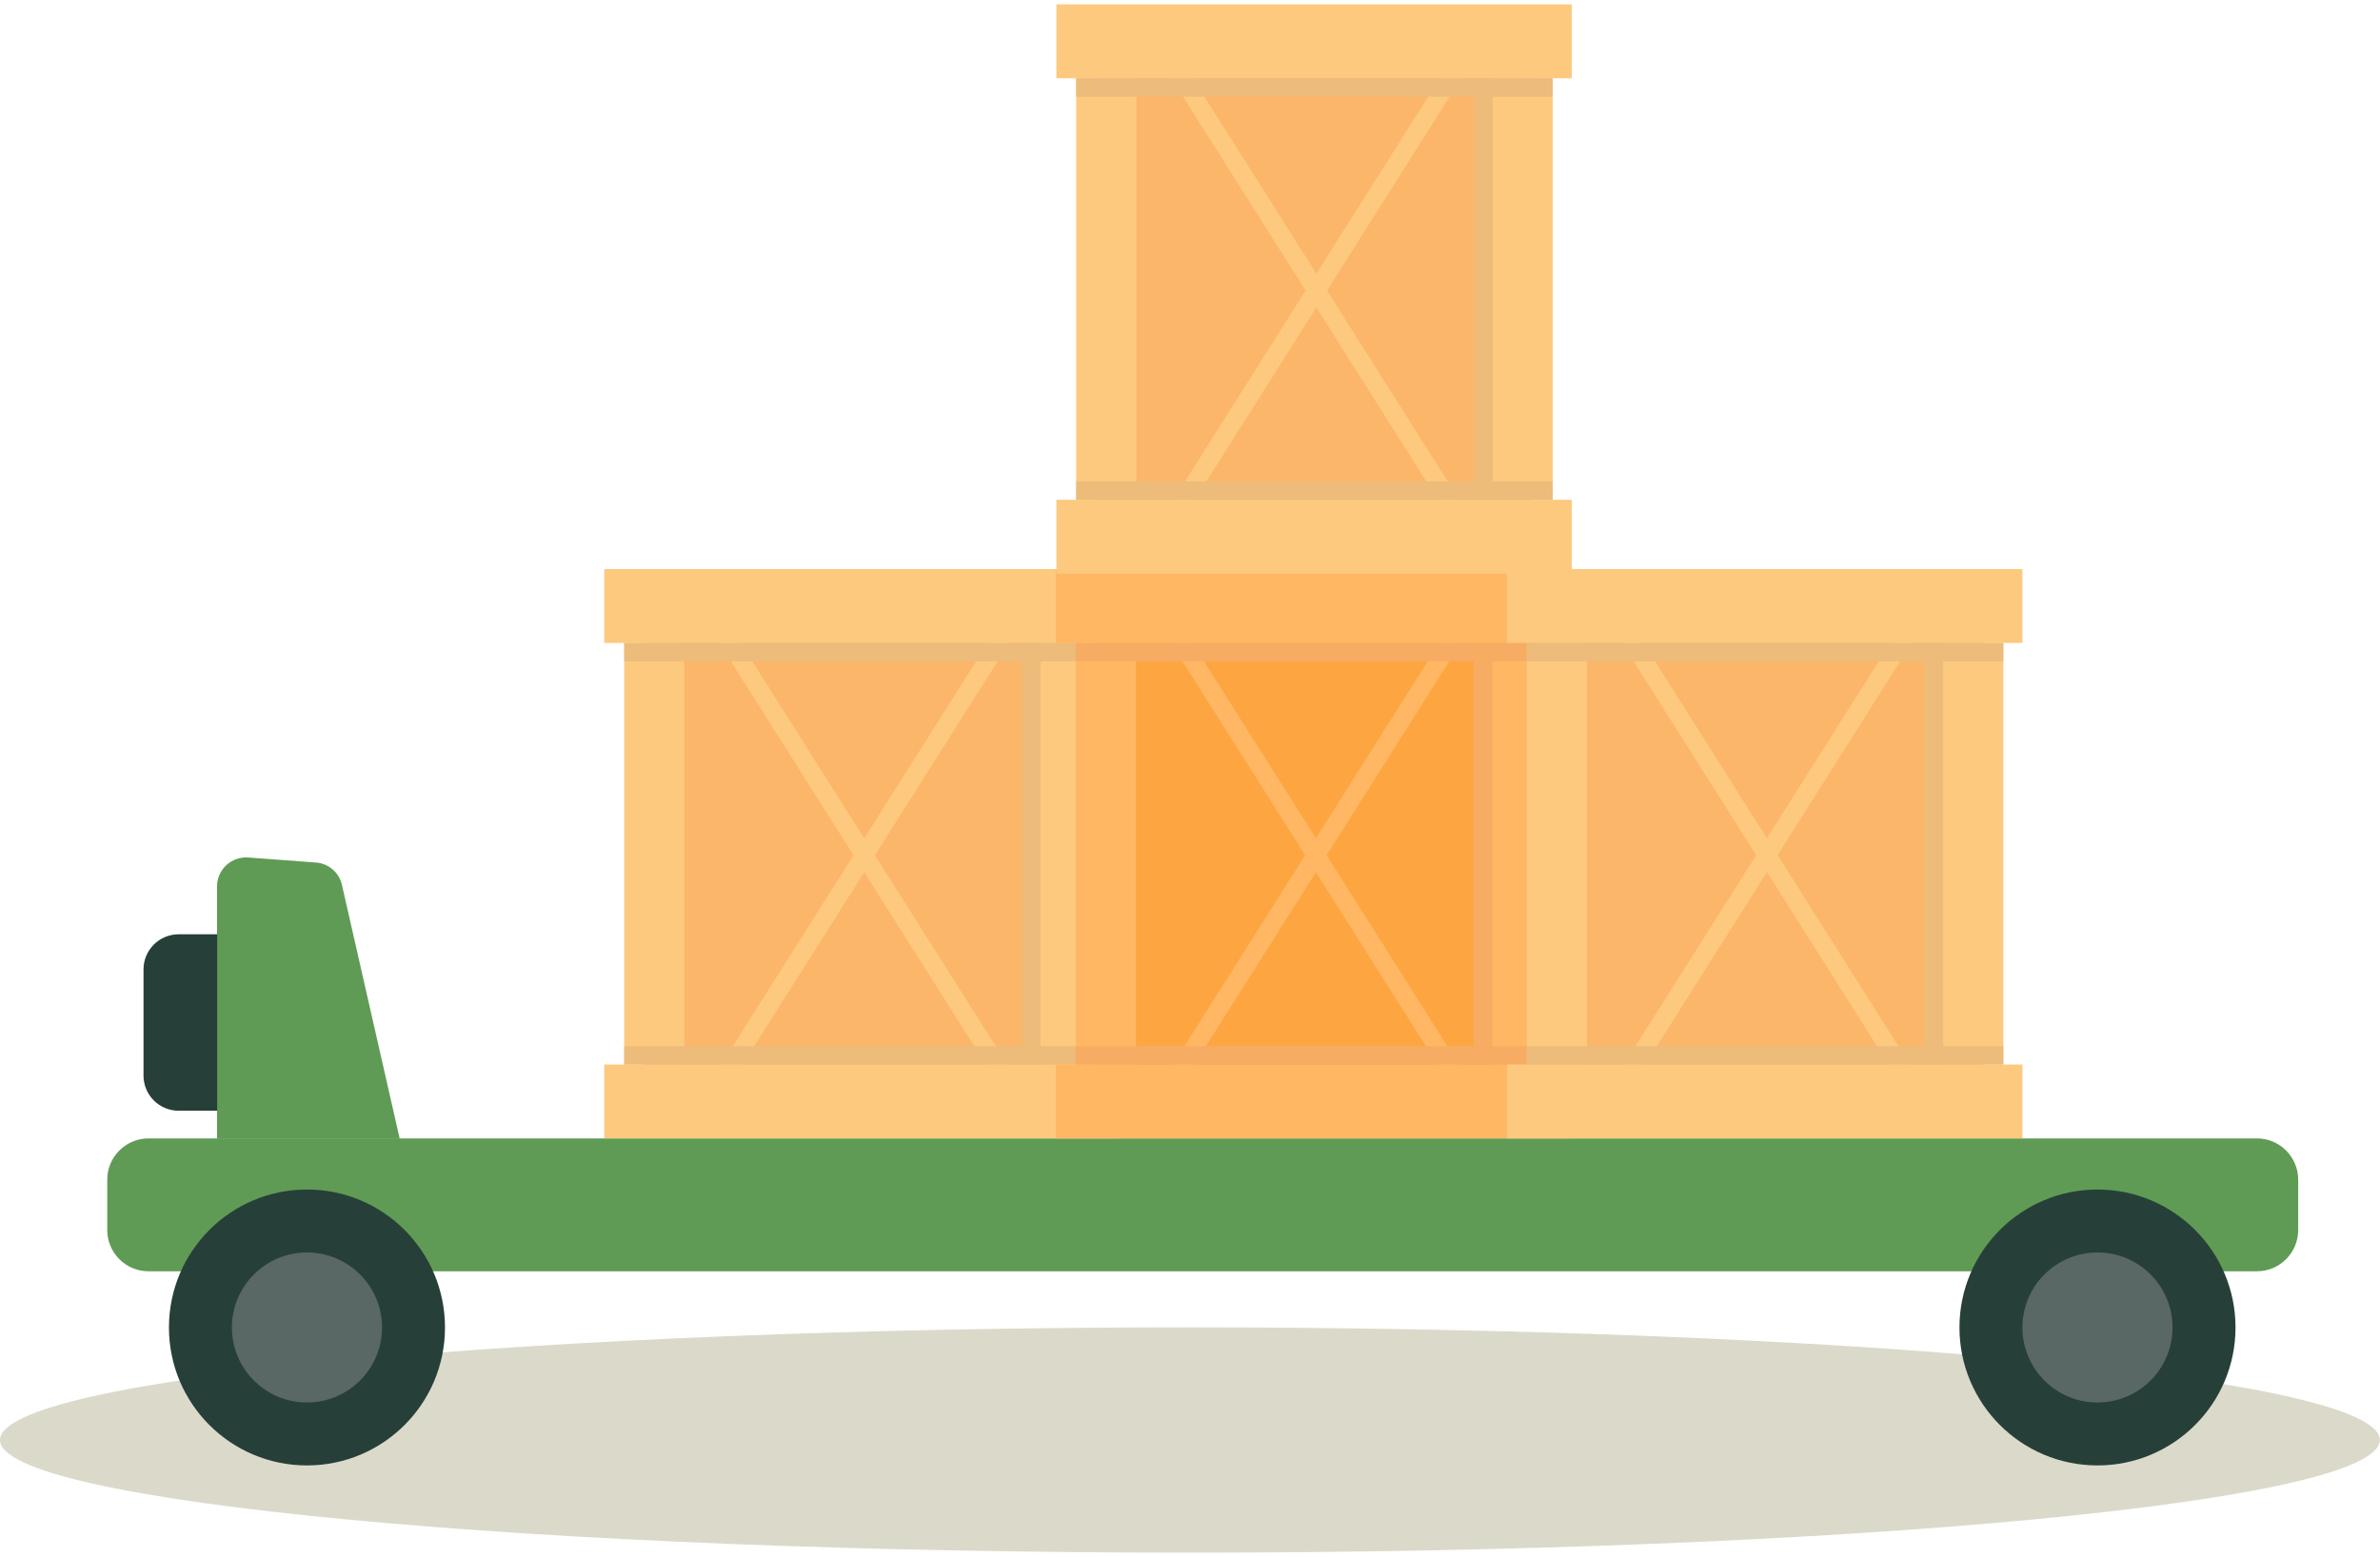<svg width="272" height="178" viewBox="0 0 272 178" fill="none" xmlns="http://www.w3.org/2000/svg">
<g clip-path="url(#clip0_496_6929)">
<path d="M135.992 177.5C211.098 177.5 271.984 171.734 271.984 164.621C271.984 157.508 211.098 151.742 135.992 151.742C60.886 151.742 0 157.508 0 164.621C0 171.734 60.886 177.5 135.992 177.5Z" fill="#DBDACA"/>
<path d="M257.929 130.143H16.979C14.371 130.143 12.256 132.256 12.256 134.864V140.613C12.256 143.22 14.371 145.334 16.979 145.334H257.929C260.537 145.334 262.651 143.22 262.651 140.613V134.864C262.651 132.256 260.537 130.143 257.929 130.143Z" fill="#5F9B54"/>
<path d="M35.082 167.528C43.794 167.528 50.856 160.467 50.856 151.758C50.856 143.049 43.794 135.988 35.082 135.988C26.37 135.988 19.308 143.049 19.308 151.758C19.308 160.467 26.37 167.528 35.082 167.528Z" fill="#273F39"/>
<path d="M35.082 160.333C39.82 160.333 43.66 156.494 43.66 151.758C43.66 147.021 39.82 143.182 35.082 143.182C30.345 143.182 26.504 147.021 26.504 151.758C26.504 156.494 30.345 160.333 35.082 160.333Z" fill="#596864"/>
<path d="M239.713 167.528C248.424 167.528 255.487 160.467 255.487 151.758C255.487 143.049 248.424 135.988 239.713 135.988C231.001 135.988 223.938 143.049 223.938 151.758C223.938 160.467 231.001 167.528 239.713 167.528Z" fill="#273F39"/>
<path d="M239.713 160.333C244.45 160.333 248.29 156.494 248.29 151.758C248.29 147.021 244.45 143.182 239.713 143.182C234.975 143.182 231.135 147.021 231.135 151.758C231.135 156.494 234.975 160.333 239.713 160.333Z" fill="#596864"/>
<path d="M123.543 66.967H73.49V128.232H123.543V66.967Z" fill="#FCB669"/>
<path d="M114.211 71.405L81.757 122.748L83.509 123.854L115.962 72.512L114.211 71.405Z" fill="#FCC97E"/>
<path d="M83.411 71.546L81.659 72.653L114.122 123.99L115.873 122.883L83.411 71.546Z" fill="#FCC97E"/>
<path d="M127.96 121.696H69.056V130.143H127.96V121.696Z" fill="#FCC97E"/>
<path d="M78.212 73.503H71.337V121.696H78.212V73.503Z" fill="#FCC97E"/>
<path d="M125.792 73.503H118.917V121.696H125.792V73.503Z" fill="#FCC97E"/>
<path d="M127.96 65.056H69.056V73.503H127.96V65.056Z" fill="#FCC97E"/>
<path d="M125.792 73.503H71.337V75.607H125.792V73.503Z" fill="#EDBC7A"/>
<path d="M118.901 119.592V75.591H116.796V119.592H118.901Z" fill="#EDBC7A"/>
<path d="M125.792 119.592H71.337V121.695H125.792V119.592Z" fill="#EDBC7A"/>
<path d="M24.802 101.285V130.191H45.684L39.082 101.173C38.928 100.479 38.554 99.855 38.015 99.392C37.477 98.929 36.803 98.652 36.094 98.603L28.32 98.025C27.873 97.999 27.425 98.064 27.003 98.215C26.581 98.366 26.195 98.601 25.866 98.906C25.538 99.21 25.274 99.578 25.091 99.987C24.908 100.396 24.81 100.837 24.802 101.285Z" fill="#5F9B54"/>
<path d="M20.417 106.809H24.818V126.979H20.417C19.352 126.979 18.33 126.556 17.577 125.803C16.824 125.05 16.401 124.029 16.401 122.964V110.824C16.401 109.759 16.824 108.738 17.577 107.985C18.33 107.232 19.352 106.809 20.417 106.809Z" fill="#273F39"/>
<path d="M175.154 66.967H125.101V128.232H175.154V66.967Z" fill="#FDA641"/>
<path d="M165.829 71.403L133.375 122.746L135.127 123.852L167.581 72.51L165.829 71.403Z" fill="#FFB764"/>
<path d="M135.02 71.532L133.268 72.639L165.731 123.976L167.482 122.869L135.02 71.532Z" fill="#FFB764"/>
<path d="M179.572 121.696H120.667V130.143H179.572V121.696Z" fill="#FFB764"/>
<path d="M129.824 73.503H122.949V121.696H129.824V73.503Z" fill="#FFB764"/>
<path d="M177.403 73.503H170.528V121.696H177.403V73.503Z" fill="#FFB764"/>
<path d="M179.572 65.056H120.667V73.503H179.572V65.056Z" fill="#FFB764"/>
<path d="M177.403 73.503H122.949V75.607H177.403V73.503Z" fill="#F7AC63"/>
<path d="M170.512 119.592V75.591H168.408V119.592H170.512Z" fill="#F7AC63"/>
<path d="M177.403 119.592H122.949V121.695H177.403V119.592Z" fill="#F7AC63"/>
<path d="M226.702 66.967H176.648V128.232H226.702V66.967Z" fill="#FCB669"/>
<path d="M217.364 71.408L184.91 122.75L186.662 123.856L219.115 72.514L217.364 71.408Z" fill="#FCC97E"/>
<path d="M186.574 71.536L184.823 72.643L217.285 123.98L219.037 122.873L186.574 71.536Z" fill="#FCC97E"/>
<path d="M231.135 121.696H172.231V130.143H231.135V121.696Z" fill="#FCC97E"/>
<path d="M181.371 73.503H174.496V121.696H181.371V73.503Z" fill="#FCC97E"/>
<path d="M228.95 73.503H222.075V121.696H228.95V73.503Z" fill="#FCC97E"/>
<path d="M231.135 65.056H172.231V73.503H231.135V65.056Z" fill="#FCC97E"/>
<path d="M228.95 73.503H174.496V75.607H228.95V73.503Z" fill="#EDBC7A"/>
<path d="M222.059 119.592V75.591H219.955V119.592H222.059Z" fill="#EDBC7A"/>
<path d="M228.95 119.592H174.496V121.695H228.95V119.592Z" fill="#EDBC7A"/>
<path d="M175.203 2.411H125.149V63.675H175.203V2.411Z" fill="#FCB669"/>
<path d="M165.882 6.846L133.428 58.188L135.18 59.295L167.633 7.953L165.882 6.846Z" fill="#FCC97E"/>
<path d="M135.067 6.969L133.315 8.076L165.778 59.413L167.529 58.306L135.067 6.969Z" fill="#FCC97E"/>
<path d="M179.636 57.139H120.732V65.586H179.636V57.139Z" fill="#FCC97E"/>
<path d="M129.872 8.947H122.997V57.139H129.872V8.947Z" fill="#FCC97E"/>
<path d="M177.451 8.947H170.576V57.139H177.451V8.947Z" fill="#FCC97E"/>
<path d="M179.636 0.5H120.732V8.947H179.636V0.5Z" fill="#FCC97E"/>
<path d="M177.451 8.947H122.997V11.05H177.451V8.947Z" fill="#EDBC7A"/>
<path d="M170.576 55.036V11.035H168.472V55.036H170.576Z" fill="#EDBC7A"/>
<path d="M177.451 55.036H122.997V57.139H177.451V55.036Z" fill="#EDBC7A"/>
</g>
<defs>
<clipPath id="clip0_496_6929">
<rect width="272" height="177" fill="white" transform="translate(0 0.5)"/>
</clipPath>
</defs>
</svg>
